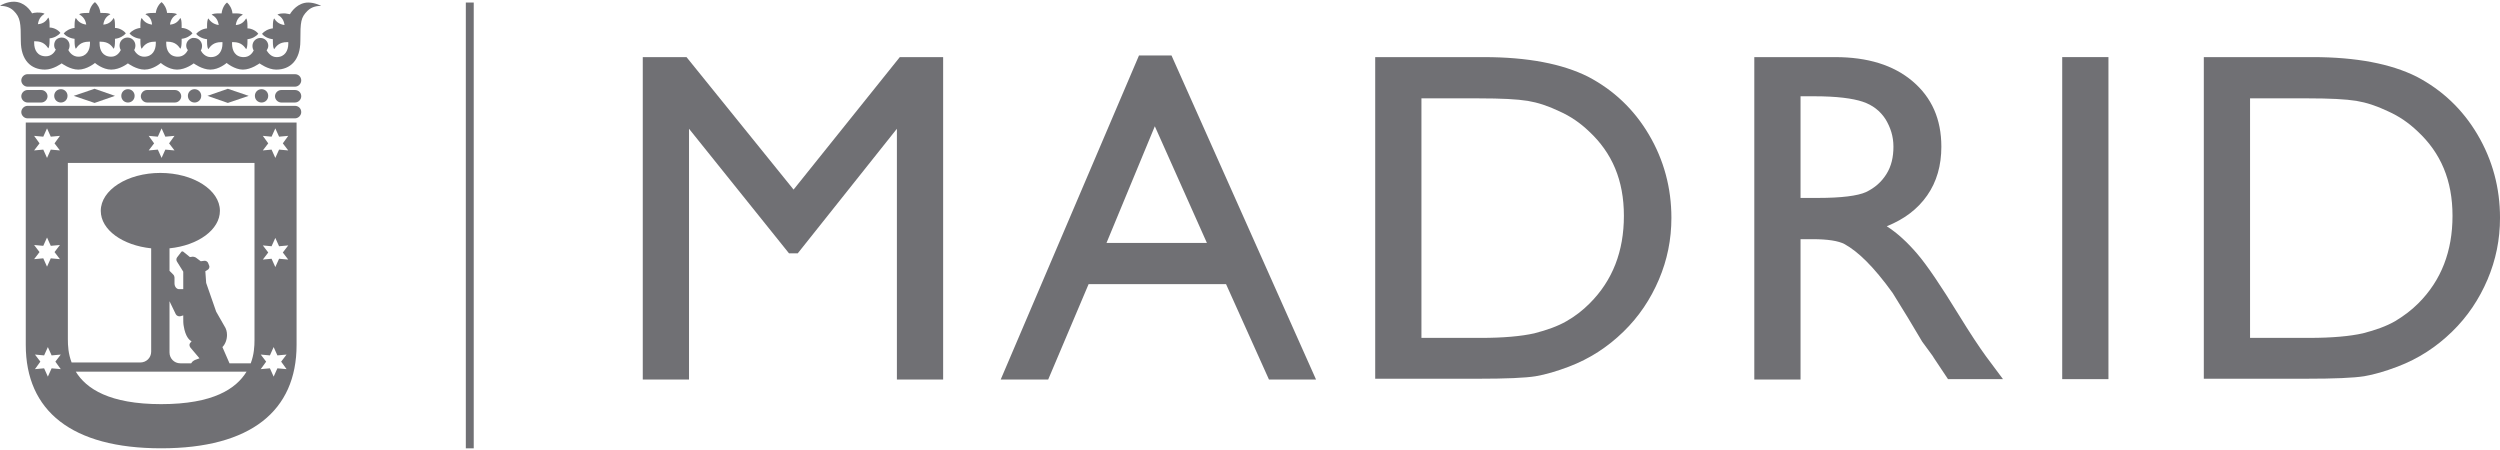 <svg width="200" height="36" viewBox="0 0 200 36" fill="none" xmlns="http://www.w3.org/2000/svg">
<g clip-path="url(#clip0_4737_36491)">
<path d="M37.899 0.203H37.266V35.864H37.899V0.203Z" fill="#707074"/>
<path d="M71.985 4.568H75.451V30.364H71.752V10.301L63.82 20.266H63.12L55.121 10.301V30.364H51.422V4.568H54.921L63.486 15.167L71.985 4.568Z" fill="#707074"/>
<path d="M91.12 4.436H93.719L105.284 30.365H101.518L98.085 22.733H87.087L83.854 30.365H80.055L91.12 4.436ZM96.552 19.433L92.386 10.101L88.52 19.433H96.552Z" fill="#707074"/>
<path d="M110.016 30.299V4.569H118.714C122.214 4.569 124.98 5.103 127.046 6.136C129.079 7.202 130.712 8.735 131.912 10.768C133.112 12.801 133.712 15.034 133.712 17.434C133.712 19.167 133.378 20.8 132.712 22.366C132.045 23.933 131.112 25.333 129.879 26.532C128.613 27.766 127.179 28.699 125.513 29.332C124.547 29.699 123.647 29.965 122.847 30.099C122.047 30.232 120.481 30.299 118.181 30.299H110.016ZM118.314 7.869H113.715V27.032H118.448C120.281 27.032 121.714 26.899 122.747 26.666C123.78 26.399 124.613 26.099 125.313 25.699C126.013 25.299 126.613 24.833 127.179 24.266C129.012 22.433 129.912 20.1 129.912 17.267C129.912 14.434 128.979 12.235 127.113 10.502C126.413 9.835 125.646 9.302 124.746 8.902C123.847 8.469 123.013 8.202 122.214 8.069C121.38 7.935 120.114 7.869 118.314 7.869Z" fill="#707074"/>
<path d="M140.344 30.332V4.569H146.809C149.409 4.569 151.475 5.203 153.008 6.502C154.541 7.802 155.308 9.535 155.308 11.735C155.308 13.235 154.941 14.534 154.175 15.634C153.408 16.734 152.342 17.534 150.942 18.101C151.775 18.634 152.575 19.367 153.375 20.3C154.175 21.233 155.275 22.866 156.708 25.199C157.608 26.666 158.341 27.766 158.874 28.499L160.24 30.332H155.841L154.708 28.632C154.675 28.566 154.608 28.465 154.508 28.332L153.775 27.332L152.642 25.433L151.409 23.433C150.642 22.366 149.942 21.533 149.309 20.9C148.676 20.267 148.109 19.834 147.576 19.534C147.076 19.267 146.209 19.134 145.01 19.134H144.043V30.365H140.344V30.332ZM145.143 7.702H144.043V15.834H145.443C147.309 15.834 148.609 15.668 149.276 15.368C149.975 15.034 150.509 14.568 150.909 13.934C151.309 13.301 151.475 12.568 151.475 11.735C151.475 10.902 151.242 10.202 150.842 9.535C150.409 8.869 149.809 8.402 149.009 8.135C148.209 7.869 146.943 7.702 145.143 7.702Z" fill="#707074"/>
<path d="M168.676 4.568H164.977V30.331H168.676V4.568Z" fill="#707074"/>
<path d="M176.305 30.298V4.568H185.003C188.503 4.568 191.269 5.102 193.335 6.135C195.368 7.201 197.001 8.734 198.201 10.767C199.401 12.8 200.001 15.033 200.001 17.433C200.001 19.166 199.667 20.799 199.001 22.366C198.334 23.932 197.401 25.332 196.168 26.532C194.902 27.765 193.468 28.698 191.802 29.331C190.836 29.698 189.936 29.964 189.136 30.098C188.303 30.231 186.77 30.298 184.47 30.298H176.305ZM184.603 7.868H180.004V27.031H184.737C186.57 27.031 188.003 26.898 189.036 26.665C190.069 26.398 190.902 26.098 191.602 25.698C192.269 25.298 192.902 24.832 193.468 24.265C195.302 22.432 196.201 20.099 196.201 17.266C196.201 14.433 195.268 12.234 193.402 10.501C192.702 9.834 191.935 9.301 191.036 8.901C190.136 8.468 189.303 8.201 188.503 8.068C187.669 7.934 186.37 7.868 184.603 7.868Z" fill="#707074"/>
<path d="M23.599 5.935H2.203C1.936 5.935 1.703 6.168 1.703 6.434C1.703 6.701 1.936 6.934 2.203 6.934H23.599C23.866 6.934 24.099 6.701 24.099 6.434C24.099 6.135 23.866 5.935 23.599 5.935Z" fill="#707074"/>
<path d="M23.599 8.468H2.203C1.936 8.468 1.703 8.701 1.703 8.968C1.703 9.234 1.936 9.468 2.203 9.468H23.599C23.866 9.468 24.099 9.234 24.099 8.968C24.099 8.668 23.866 8.468 23.599 8.468Z" fill="#707074"/>
<path d="M2.203 8.201H3.303C3.569 8.201 3.803 7.968 3.803 7.701C3.803 7.434 3.569 7.201 3.303 7.201H2.203C1.936 7.201 1.703 7.434 1.703 7.701C1.703 7.968 1.936 8.201 2.203 8.201Z" fill="#707074"/>
<path d="M23.6 7.201H22.5C22.233 7.201 22 7.434 22 7.701C22 7.968 22.233 8.201 22.5 8.201H23.6C23.866 8.201 24.1 7.968 24.1 7.701C24.1 7.401 23.866 7.201 23.6 7.201Z" fill="#707074"/>
<path d="M13.998 8.201C14.265 8.201 14.498 7.968 14.498 7.701C14.498 7.434 14.265 7.201 13.998 7.201H11.765C11.499 7.201 11.266 7.434 11.266 7.701C11.266 7.968 11.499 8.201 11.765 8.201H13.998Z" fill="#707074"/>
<path d="M5.898 7.668L7.565 8.235L9.198 7.668L7.565 7.102L5.898 7.668Z" fill="#707074"/>
<path d="M16.594 7.668L18.227 8.235L19.893 7.668L18.227 7.102L16.594 7.668Z" fill="#707074"/>
<path d="M21.457 7.668C21.457 7.369 21.224 7.135 20.924 7.135C20.624 7.135 20.391 7.369 20.391 7.668C20.391 7.968 20.624 8.202 20.924 8.202C21.224 8.202 21.457 7.968 21.457 7.668Z" fill="#707074"/>
<path d="M16.098 7.668C16.098 7.369 15.864 7.135 15.565 7.135C15.264 7.135 15.031 7.369 15.031 7.668C15.031 7.968 15.264 8.202 15.565 8.202C15.864 8.202 16.098 7.968 16.098 7.668Z" fill="#707074"/>
<path d="M10.77 7.668C10.77 7.369 10.536 7.135 10.236 7.135C9.936 7.135 9.703 7.369 9.703 7.668C9.703 7.968 9.936 8.202 10.236 8.202C10.536 8.202 10.77 7.968 10.77 7.668Z" fill="#707074"/>
<path d="M5.402 7.668C5.402 7.369 5.169 7.135 4.869 7.135C4.569 7.135 4.336 7.369 4.336 7.668C4.336 7.968 4.569 8.202 4.869 8.202C5.169 8.202 5.402 7.968 5.402 7.668Z" fill="#707074"/>
<path d="M24.663 0.203C23.829 0.203 23.329 0.903 23.196 1.137C23.13 1.137 22.896 1.07 22.796 1.07C22.463 1.07 22.296 1.103 22.196 1.17C22.43 1.303 22.696 1.503 22.763 2.003C22.263 1.936 22.063 1.67 21.93 1.47C21.863 1.57 21.83 1.77 21.83 2.07V2.27C21.463 2.303 21.13 2.503 20.963 2.703C21.096 2.903 21.463 3.103 21.83 3.136V3.336C21.83 3.636 21.863 3.836 21.93 3.936C22.096 3.703 22.33 3.37 22.963 3.37H23.063V3.503C23.063 4.036 22.796 4.569 22.13 4.569C21.696 4.569 21.463 4.236 21.33 4.036C21.396 3.936 21.463 3.803 21.463 3.669C21.463 3.336 21.197 3.036 20.83 3.036C20.497 3.036 20.197 3.303 20.197 3.669C20.197 3.803 20.23 3.936 20.297 4.036C20.197 4.236 19.963 4.569 19.497 4.569C18.83 4.569 18.564 4.069 18.564 3.503V3.37H18.664C19.297 3.37 19.53 3.703 19.697 3.936C19.763 3.836 19.797 3.636 19.797 3.336V3.136C20.163 3.103 20.497 2.903 20.663 2.703C20.53 2.503 20.163 2.27 19.797 2.27V2.07C19.797 1.736 19.763 1.57 19.697 1.47C19.563 1.67 19.363 1.97 18.863 2.003C18.93 1.503 19.197 1.303 19.43 1.17C19.33 1.103 19.13 1.07 18.83 1.07H18.597C18.564 0.703 18.364 0.37 18.164 0.203C17.964 0.337 17.764 0.703 17.73 1.07H17.53C17.197 1.07 17.03 1.103 16.93 1.17C17.164 1.303 17.43 1.503 17.497 2.003C17.03 1.936 16.797 1.67 16.664 1.47C16.597 1.57 16.564 1.77 16.564 2.07V2.27C16.197 2.303 15.864 2.503 15.697 2.703C15.831 2.903 16.197 3.103 16.564 3.136V3.336C16.564 3.636 16.597 3.836 16.664 3.936C16.831 3.703 17.064 3.37 17.697 3.37H17.797V3.503C17.797 4.036 17.53 4.569 16.864 4.569C16.431 4.569 16.164 4.236 16.064 4.036C16.131 3.936 16.164 3.803 16.164 3.669C16.164 3.336 15.897 3.036 15.531 3.036H15.397C15.131 3.103 14.898 3.336 14.898 3.636C14.898 3.769 14.931 3.903 15.031 4.003C14.931 4.203 14.698 4.536 14.231 4.536C13.564 4.536 13.298 4.036 13.298 3.47V3.336H13.398C14.031 3.336 14.264 3.669 14.431 3.903C14.498 3.803 14.531 3.603 14.531 3.303V3.103C14.898 3.07 15.231 2.87 15.397 2.67C15.264 2.47 14.898 2.236 14.531 2.236V2.036C14.531 1.703 14.498 1.536 14.431 1.437C14.298 1.636 14.098 1.936 13.598 1.97C13.664 1.47 13.931 1.27 14.164 1.137C14.064 1.07 13.864 1.037 13.564 1.037H13.364C13.331 0.67 13.131 0.337 12.931 0.17C12.731 0.303 12.498 0.67 12.465 1.037H12.231C11.931 1.037 11.731 1.07 11.631 1.137C11.865 1.27 12.131 1.47 12.165 1.97C11.665 1.903 11.465 1.636 11.331 1.437C11.265 1.536 11.232 1.736 11.232 2.036V2.236C10.865 2.27 10.532 2.47 10.365 2.67C10.498 2.87 10.865 3.07 11.232 3.103V3.303C11.232 3.603 11.265 3.803 11.331 3.903C11.498 3.669 11.731 3.336 12.365 3.336H12.465V3.47C12.465 4.003 12.198 4.536 11.531 4.536C11.098 4.536 10.832 4.203 10.732 4.003C10.798 3.903 10.832 3.769 10.832 3.636C10.832 3.303 10.565 3.003 10.198 3.003C9.865 3.003 9.565 3.27 9.565 3.636C9.565 3.769 9.598 3.903 9.665 4.003C9.565 4.203 9.332 4.536 8.899 4.536C8.232 4.536 7.965 4.036 7.965 3.47V3.336H8.065C8.699 3.336 8.932 3.669 9.098 3.903C9.165 3.803 9.198 3.603 9.198 3.303V3.103C9.565 3.07 9.898 2.87 10.065 2.67C9.932 2.47 9.565 2.236 9.198 2.236V2.036C9.198 1.703 9.165 1.536 9.098 1.437C8.965 1.636 8.765 1.936 8.265 1.97C8.332 1.47 8.599 1.27 8.832 1.137C8.732 1.07 8.565 1.037 8.232 1.037H8.032C7.999 0.67 7.799 0.337 7.599 0.17C7.399 0.303 7.165 0.67 7.132 1.037H6.932C6.632 1.037 6.432 1.07 6.332 1.137C6.532 1.27 6.832 1.47 6.899 1.97C6.399 1.903 6.199 1.636 6.066 1.437C5.999 1.536 5.966 1.736 5.966 2.036V2.236C5.599 2.27 5.266 2.47 5.099 2.67C5.232 2.87 5.599 3.07 5.966 3.103V3.303C5.966 3.603 5.999 3.803 6.066 3.903C6.232 3.669 6.466 3.336 7.099 3.336H7.199V3.47C7.199 4.003 6.932 4.536 6.266 4.536C5.832 4.536 5.566 4.203 5.466 4.003C5.532 3.903 5.566 3.769 5.566 3.636C5.566 3.303 5.299 3.003 4.933 3.003C4.766 3.003 4.599 3.07 4.499 3.17C4.399 3.27 4.333 3.436 4.333 3.603C4.333 3.736 4.366 3.869 4.466 3.969C4.366 4.169 4.133 4.503 3.666 4.503C2.999 4.503 2.733 4.003 2.733 3.436V3.303H2.833C3.466 3.303 3.699 3.636 3.866 3.869C3.933 3.769 3.966 3.57 3.966 3.27V3.07C4.333 3.036 4.666 2.836 4.833 2.636C4.699 2.436 4.333 2.203 3.966 2.203V2.003C3.966 1.67 3.933 1.503 3.866 1.403C3.733 1.603 3.533 1.903 3.033 1.936C3.099 1.437 3.366 1.237 3.566 1.103C3.466 1.037 3.299 1.003 2.966 1.003C2.866 1.003 2.633 1.037 2.566 1.07C2.433 0.837 1.966 0.137 1.1 0.137C0.567 0.137 0.067 0.403 0 0.47C0.267 0.47 0.733 0.503 1.1 0.87C1.633 1.403 1.666 1.836 1.666 3.27C1.666 4.803 2.466 5.569 3.599 5.569C4.266 5.569 4.933 5.069 4.933 5.069C4.933 5.069 5.599 5.569 6.266 5.569C6.966 5.569 7.599 5.036 7.599 5.036C7.599 5.036 8.199 5.569 8.899 5.569C9.598 5.569 10.232 5.069 10.232 5.069C10.232 5.069 10.898 5.569 11.565 5.569C12.265 5.569 12.864 5.036 12.864 5.036C12.864 5.036 13.464 5.569 14.164 5.569C14.864 5.569 15.497 5.069 15.497 5.069C15.497 5.069 16.164 5.569 16.831 5.569C17.53 5.569 18.13 5.036 18.13 5.036C18.13 5.036 18.764 5.569 19.43 5.569C20.097 5.569 20.763 5.069 20.763 5.069C20.763 5.069 21.43 5.569 22.096 5.569C23.23 5.569 24.029 4.803 24.029 3.27C24.029 1.736 24.063 1.403 24.596 0.87C24.962 0.503 25.429 0.47 25.696 0.47C25.696 0.47 25.196 0.203 24.663 0.203Z" fill="#707074"/>
<path d="M2.062 9.801V27.598C2.062 32.864 5.729 35.864 12.894 35.864C20.059 35.864 23.726 32.864 23.726 27.598V9.801H2.062ZM11.894 10.868L12.627 10.934L12.927 10.268L13.227 10.934L13.96 10.868L13.527 11.468L13.96 12.034L13.227 11.968L12.927 12.634L12.627 11.968L11.894 12.034L12.328 11.468L11.894 10.868ZM2.729 10.868L3.462 10.934L3.762 10.268L4.062 10.934L4.795 10.868L4.362 11.468L4.795 12.034L4.062 11.968L3.762 12.634L3.462 11.968L2.729 12.034L3.162 11.468L2.729 10.868ZM2.729 19.6L3.462 19.666L3.762 19L4.062 19.666L4.795 19.6L4.362 20.166L4.795 20.733L4.062 20.666L3.762 21.333L3.462 20.666L2.729 20.733L3.162 20.166L2.729 19.6ZM4.862 29.531L4.129 29.465L3.829 30.131L3.529 29.465L2.796 29.531L3.229 28.931L2.796 28.365L3.529 28.432L3.829 27.765L4.129 28.432L4.862 28.365L4.429 28.931L4.862 29.531ZM12.894 32.331C8.761 32.331 6.895 31.098 6.062 29.731H19.726C18.893 31.098 17.06 32.331 12.894 32.331ZM15.227 27.798L15.96 28.665L15.594 28.798C15.527 28.832 15.427 28.898 15.394 28.931L15.294 29.065H14.427C13.927 29.065 13.561 28.665 13.561 28.198V24.099L14.06 25.132C14.127 25.265 14.294 25.332 14.427 25.299L14.66 25.232V25.432C14.66 25.665 14.66 25.899 14.694 26.065C14.827 26.932 15.16 27.232 15.327 27.299L15.194 27.465C15.127 27.565 15.16 27.698 15.227 27.798ZM20.36 27.198C20.36 27.698 20.326 28.365 20.059 29.065H18.36L17.793 27.765C18.026 27.532 18.16 27.165 18.16 26.799C18.16 26.532 18.093 26.299 17.96 26.099L17.293 24.932L16.493 22.633L16.427 21.699L16.593 21.599C16.727 21.533 16.793 21.366 16.727 21.233L16.66 21.066C16.627 20.933 16.46 20.833 16.327 20.866L16.06 20.899L15.66 20.599C15.594 20.566 15.494 20.533 15.427 20.533L15.194 20.566L14.66 20.133C14.594 20.1 14.527 20.1 14.494 20.166L14.161 20.599C14.094 20.7 14.094 20.833 14.161 20.933L14.66 21.733V23.133H14.327C14.127 23.133 13.96 22.933 13.96 22.666V22.199C13.96 22.133 13.927 22.033 13.861 21.966L13.561 21.666V19.866C15.86 19.633 17.593 18.367 17.593 16.867C17.593 15.2 15.46 13.834 12.827 13.834C10.194 13.834 8.062 15.2 8.062 16.867C8.062 18.4 9.828 19.633 12.094 19.866V28.132C12.094 28.632 11.694 28.998 11.228 28.998H5.729C5.462 28.298 5.429 27.665 5.429 27.132V13.034H20.36V27.198ZM22.926 29.531L22.192 29.465L21.892 30.131L21.593 29.465L20.859 29.531L21.293 28.931L20.859 28.365L21.593 28.432L21.892 27.765L22.192 28.432L22.926 28.365L22.492 28.931L22.926 29.531ZM23.059 20.766L22.326 20.7L22.026 21.366L21.726 20.7L21.026 20.766L21.459 20.2L21.026 19.633L21.726 19.7L22.026 19.033L22.326 19.7L23.059 19.633L22.626 20.2L23.059 20.766ZM23.059 12.034L22.326 11.968L22.026 12.634L21.726 11.968L21.026 12.034L21.459 11.468L21.026 10.868L21.726 10.934L22.026 10.268L22.326 10.934L23.059 10.868L22.626 11.468L23.059 12.034Z" fill="#707074"/>
</g>
<defs>
<clipPath id="clip0_4737_36491">
<rect width="200" height="35.728" fill="white" transform="translate(0 0.136)"/>
</clipPath>
</defs>
</svg>
